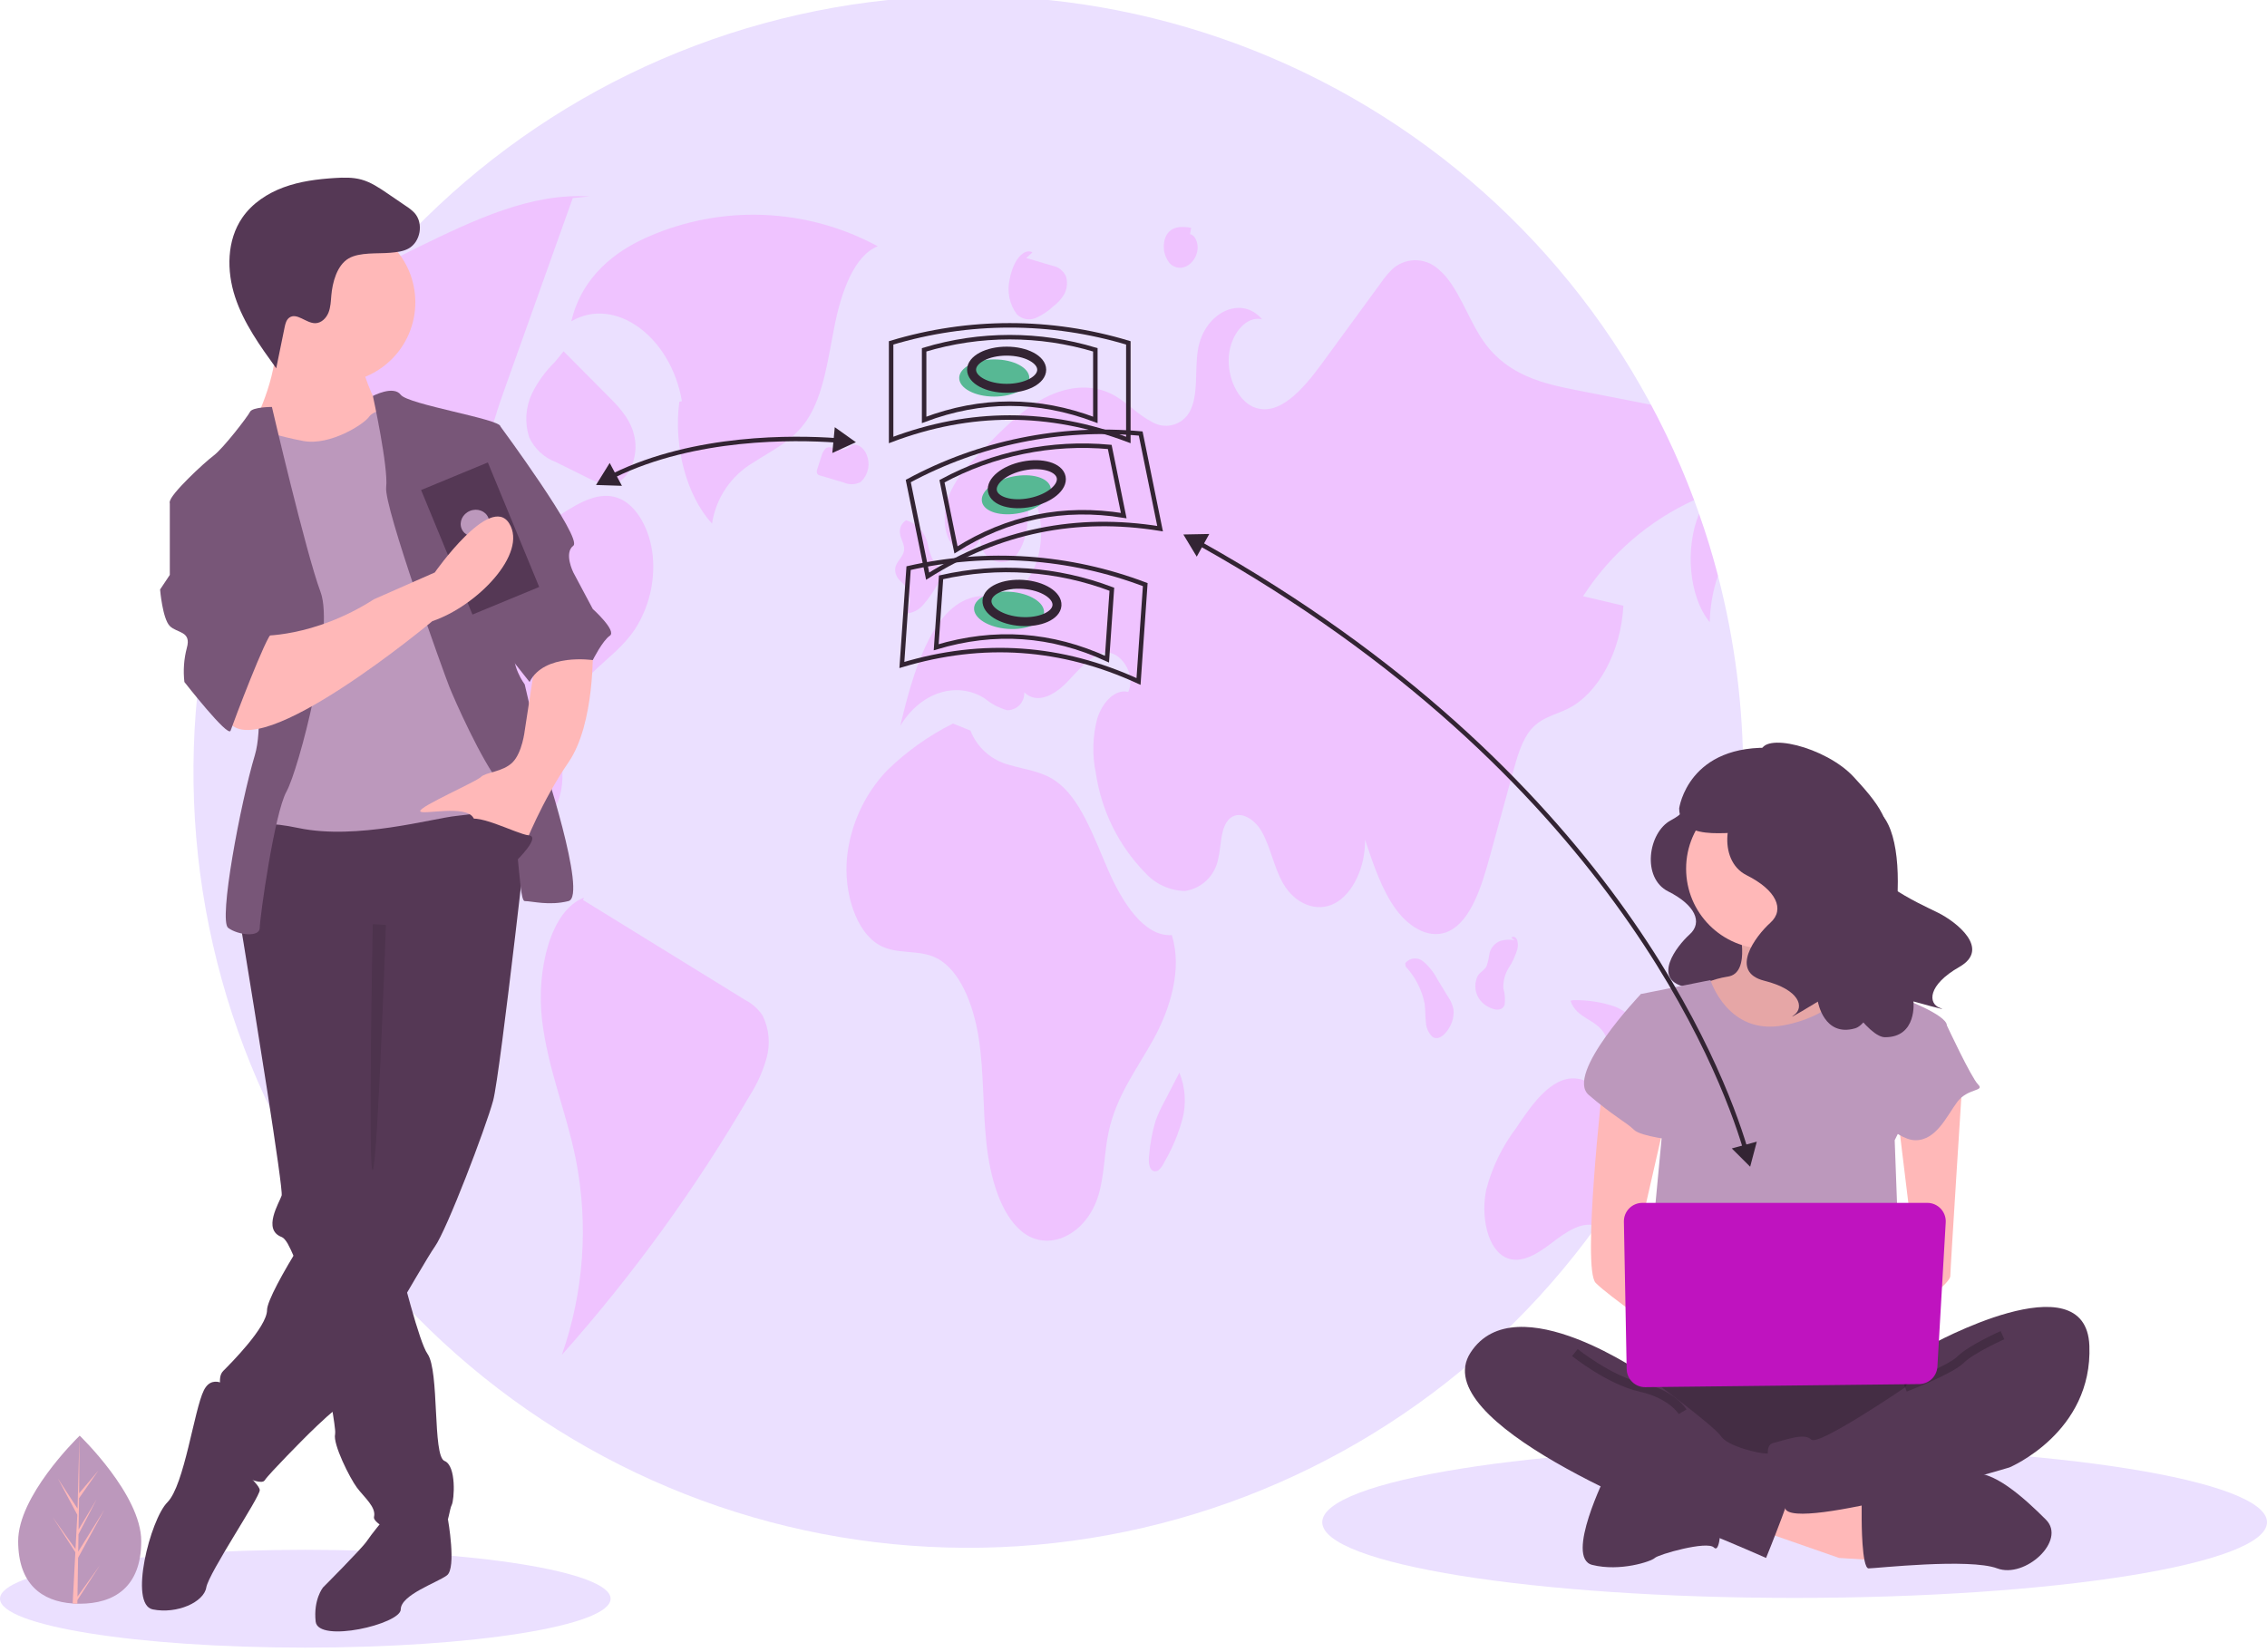 <svg width="505" height="368" viewBox="0 0 505 368" fill="none" xmlns="http://www.w3.org/2000/svg">
<g clip-path="url(#clip0_1_173)">
<path d="M388.314 172.291C388.229 215.454 372.027 257.024 342.892 288.829C313.757 320.633 273.798 340.372 230.869 344.164C187.941 347.956 145.149 335.527 110.906 309.32C76.663 283.114 53.446 245.026 45.82 202.544C38.194 160.062 46.711 116.259 69.695 79.748C92.679 43.236 128.468 16.656 170.027 5.234C211.586 -6.189 255.908 -1.627 294.279 18.021C332.65 37.669 362.295 70.983 377.386 111.413C377.762 112.429 378.129 113.444 378.486 114.469V114.479C380.079 118.984 381.482 123.574 382.695 128.248C386.438 142.628 388.326 157.43 388.314 172.291V172.291Z" fill="#EBE0FF"/>
<path d="M195.529 54.864C187.72 50.635 179.049 48.247 170.178 47.883C161.308 47.52 152.472 49.19 144.344 52.767C137.187 55.886 129.651 61.482 127.264 71.588C136.92 65.88 149.419 74.898 151.903 89.364L151.324 89.525C150.011 99.545 152.941 110.454 158.613 116.667C159.034 113.863 160.074 111.189 161.657 108.838C163.239 106.488 165.324 104.52 167.761 103.077C171.928 100.333 176.539 98.34 179.719 93.624C183.49 88.033 184.448 79.862 185.946 72.408C187.444 64.953 190.285 56.941 195.529 54.864Z" fill="#FE52FE" fill-opacity="0.2"/>
<path d="M141.48 140.131C138.806 144.153 135.234 146.677 132.029 149.82C128.328 153.191 125.901 157.736 125.155 162.689C124.749 166.19 125.377 169.748 125.29 173.287C125.203 176.826 124.025 180.809 121.622 181.689C117.827 183.062 114.931 176.004 111.031 175.511C107.932 175.124 105.142 180.007 106.04 184.242C106.938 188.477 111.157 190.353 113.58 187.587C115.771 191.271 114.226 197.953 110.935 199.084C110.587 201.405 110.239 203.716 109.901 206.036C101.58 200.206 93.171 194.279 86.095 185.741C78.225 176.325 73.343 164.77 72.077 152.556C71.16 142.742 72.521 131.516 68.022 123.964C64.421 117.921 58.243 116.586 52.682 116.964C51.668 117.031 50.645 117.147 49.632 117.273C52.911 107.408 57.076 97.861 62.075 88.749C63.207 88.262 64.258 87.607 65.194 86.805C70.368 82.406 72.666 73.5 76.865 67.341C77.136 66.944 77.416 66.558 77.705 66.181C82.001 60.563 87.755 57.672 93.316 54.983C105.625 48.998 118.291 42.936 131.285 43.767L127.587 44.125C123.272 56.231 118.954 68.337 114.632 80.443C113.975 82.299 113.312 84.159 112.643 86.022C110.191 92.906 107.662 100.236 108.038 107.942C108.26 112.506 109.843 117.379 112.855 118.946C115.665 120.396 118.735 118.617 121.447 116.857C122.596 116.122 123.735 115.387 124.884 114.643C129.006 111.984 133.573 109.257 137.927 111.036C141.914 112.661 144.858 118.085 145.418 123.935C145.932 129.621 144.547 135.318 141.48 140.131Z" fill="#FE52FE" fill-opacity="0.2"/>
<path d="M165.997 222.781C153.958 215.356 141.918 207.931 129.879 200.507L130.083 199.98C122.597 202.835 119.489 216.162 120.727 227.061C121.964 237.96 126.158 247.703 128.277 258.322C131.135 272.854 130.056 287.888 125.154 301.862C140.985 284.07 154.996 264.734 166.975 244.142C168.649 241.547 169.924 238.715 170.758 235.741C171.642 232.571 171.327 229.187 169.874 226.235C168.888 224.779 167.556 223.591 165.997 222.781Z" fill="#FE52FE" fill-opacity="0.2"/>
<path d="M118.481 87.706C117.067 90.746 116.849 94.209 117.871 97.403C119.059 99.976 121.214 101.975 123.866 102.964L130.519 106.267C132.732 107.366 135.117 108.475 137.373 107.571C140.094 106.481 141.981 102.208 141.493 98.242C140.974 94.02 138.317 91.117 135.86 88.644C132.422 85.184 128.984 81.724 125.546 78.264L123.608 80.641C121.512 82.689 119.779 85.078 118.481 87.706V87.706Z" fill="#FE52FE" fill-opacity="0.2"/>
<path d="M352.651 132.83C355.644 133.536 358.636 134.242 361.629 134.948C361.108 145.072 356.097 154.441 349.378 157.835C346.579 159.247 343.46 159.769 341.143 162.409C339.048 164.806 337.986 168.539 337.011 172.107C335.303 178.334 333.594 184.561 331.885 190.787C330.051 197.498 327.695 204.953 322.926 207.37C318.833 209.449 314.151 206.906 311.004 202.642C307.856 198.378 305.935 192.644 304.072 187.055C304.188 193.147 301.359 199.123 297.353 201.24C293.337 203.357 288.452 201.443 285.768 196.715C283.837 193.321 283.036 188.844 281.144 185.402C279.251 181.96 275.284 179.987 273.218 183.217C271.856 185.363 272.03 188.651 271.354 191.377C271.014 193.188 270.119 194.847 268.794 196.124C267.468 197.401 265.779 198.233 263.96 198.504C262.287 198.465 260.639 198.086 259.117 197.39C257.595 196.693 256.231 195.694 255.107 194.452C249.195 188.395 245.346 180.621 244.111 172.242C243.273 168.224 243.379 164.067 244.42 160.097C245.607 156.336 248.474 153.436 251.322 154.151C253.195 150.186 249.498 144.926 246.167 145.391C242.827 145.855 240.211 149.442 237.469 152.198C234.737 154.953 230.914 156.955 228.162 154.218C228.224 155.219 227.886 156.204 227.223 156.955C226.56 157.706 225.626 158.163 224.627 158.225C224.528 158.231 224.429 158.233 224.33 158.231C222.5 157.705 220.8 156.803 219.339 155.582C213.035 151.646 205.031 154.257 200.552 161.702C203.352 149.771 207.455 136.079 216.056 133.275C219.57 132.124 223.403 133.072 226.724 131.08C232.603 127.551 233.791 114.217 228.713 108.715C229.36 113.917 229.234 119.989 226.492 123.548C223.751 127.106 217.997 124.785 218.344 119.525C218.266 120.265 217.957 120.961 217.459 121.514C216.962 122.067 216.303 122.448 215.577 122.602C214.85 122.757 214.093 122.677 213.415 122.374C212.736 122.072 212.171 121.562 211.799 120.918C209.974 118.133 210.129 113.579 211.423 110.253C212.756 107.24 214.669 104.52 217.051 102.247C221.637 97.325 226.29 92.345 231.599 89.251C236.919 86.157 243.059 85.113 248.388 88.188C251.197 89.812 253.669 92.519 256.536 93.95C257.21 94.369 257.959 94.651 258.742 94.779C259.524 94.908 260.324 94.881 261.096 94.7C261.868 94.519 262.597 94.187 263.241 93.724C263.885 93.261 264.432 92.675 264.85 92C264.882 91.948 264.914 91.895 264.945 91.842C267.078 88.091 266.074 82.521 266.866 77.832C268.285 69.545 276.558 65.668 281.144 71.141C277.717 70.261 274.174 74.322 273.749 79.244C273.314 84.165 275.796 89.135 279.117 90.624C284.697 93.1 290.161 86.873 294.38 81.11C298.782 75.076 303.19 69.046 307.605 63.019C308.31 61.992 309.102 61.028 309.971 60.137C311.353 58.787 313.197 58.014 315.127 57.975C317.058 57.935 318.931 58.632 320.368 59.925C324.828 63.57 326.923 71.044 330.582 76.188C335.892 83.662 343.837 85.48 351.232 86.931C356.744 88.004 362.26 89.084 367.779 90.17C371.458 97.025 374.667 104.122 377.385 111.413C367.264 116.035 358.68 123.468 352.651 132.83Z" fill="#FE52FE" fill-opacity="0.2"/>
<path d="M382.695 128.247C381.564 131.586 380.945 135.078 380.86 138.603C376.13 132.821 375.377 121.982 378.485 114.478C380.078 118.984 381.482 123.574 382.695 128.247Z" fill="#FE52FE" fill-opacity="0.2"/>
<path d="M370.472 249.171C366.336 257.582 361.525 265.644 356.087 273.276C352.612 271.787 348.876 274.446 345.622 276.941C342.224 279.551 338.14 282.094 334.655 279.716C331.093 277.279 329.944 270.462 331.074 265.057C332.372 260.071 334.642 255.392 337.754 251.288C340.65 246.956 343.749 242.46 347.775 240.778C351.811 239.095 356.995 241.474 358.173 247.217L361.03 247.121C359.428 244.916 360.268 240.352 362.421 239.55C364.902 238.612 367.054 242.025 368.522 245.042C369.178 246.405 369.844 247.778 370.472 249.171Z" fill="#FE52FE" fill-opacity="0.2"/>
<path d="M261.03 208.329C254.888 208.715 250.022 201.142 246.789 193.692C243.556 186.241 240.606 177.721 235.064 173.929C231.898 171.762 228.287 171.465 224.853 170.415C222.904 169.922 221.101 168.971 219.593 167.641C218.085 166.311 216.915 164.64 216.18 162.767L212.284 161.191C206.834 163.92 201.843 167.484 197.491 171.755C192.518 177.046 189.421 183.828 188.676 191.056C187.932 198.868 190.681 207.577 195.816 210.512C199.874 212.83 204.598 211.369 208.708 213.491C213.844 216.143 216.893 223.847 218.047 231.453C219.201 239.059 218.908 246.964 219.734 254.657C220.56 262.349 222.835 270.354 227.545 274.296C233.438 279.229 242.086 275.13 244.73 266.15C246.027 261.745 245.983 256.774 246.953 252.202C248.661 244.15 253.271 238.176 256.927 231.57C260.583 224.965 263.461 215.994 261.03 208.329Z" fill="#FE52FE" fill-opacity="0.2"/>
<path d="M200.335 129.204C200.908 129.732 201.442 130.3 201.934 130.904C202.444 131.784 202.704 132.786 202.686 133.803C202.669 134.82 202.375 135.813 201.836 136.674C202.576 136.632 203.299 136.437 203.96 136.1C204.62 135.764 205.204 135.294 205.674 134.72C206.795 133.442 207.781 132.05 208.617 130.569C209.01 130.061 209.29 129.476 209.44 128.851C209.59 128.227 209.605 127.578 209.485 126.947C209.194 126.118 208.508 125.764 208.027 125.14C207.361 123.92 206.905 122.596 206.681 121.224C206.415 119.938 205.795 118.752 204.892 117.799C203.989 116.846 202.839 116.164 201.571 115.83L201.879 115.889C201.355 116.2 200.941 116.668 200.696 117.227C200.451 117.785 200.386 118.407 200.511 119.004C200.698 120.211 201.472 121.212 201.395 122.443C201.284 124.213 199.518 125.043 199.409 126.813C199.392 127.701 199.724 128.56 200.335 129.204V129.204Z" fill="#FE52FE" fill-opacity="0.2"/>
<path d="M191.653 107.439C192.391 106.791 192.936 105.952 193.23 105.014C193.524 104.076 193.556 103.075 193.32 102.121C192.874 100.109 191.295 98.756 189.838 99.127C189.416 99.556 188.891 99.871 188.314 100.041C187.737 100.211 187.126 100.232 186.538 100.1C185.638 99.868 184.649 99.27 183.868 99.95C183.421 100.457 183.108 101.069 182.958 101.729C182.669 102.618 182.38 103.506 182.091 104.395C181.954 104.713 181.918 105.066 181.988 105.406C182.044 105.542 182.133 105.661 182.248 105.752C182.363 105.844 182.499 105.904 182.644 105.927C184.379 106.44 186.113 106.952 187.848 107.464C188.445 107.74 189.095 107.88 189.753 107.876C190.411 107.872 191.059 107.722 191.653 107.439V107.439Z" fill="#FE52FE" fill-opacity="0.2"/>
<path d="M322.602 222.115C321.8 220.8 320.999 219.485 320.197 218.171C319.409 216.648 318.333 215.294 317.027 214.184C316.744 213.947 316.418 213.768 316.066 213.657C315.714 213.546 315.344 213.506 314.976 213.538C314.609 213.571 314.252 213.676 313.925 213.846C313.597 214.017 313.307 214.251 313.07 214.534L313.029 214.585L313.126 215.336C315.273 217.642 316.736 220.501 317.351 223.593C317.534 224.936 317.47 226.327 317.631 227.677C317.647 228.302 317.787 228.919 318.042 229.49C318.297 230.062 318.662 230.577 319.116 231.008C320.379 231.852 321.861 230.607 322.76 229.087C323.563 227.839 323.923 226.356 323.783 224.877C323.582 223.885 323.181 222.945 322.602 222.115V222.115Z" fill="#FE52FE" fill-opacity="0.2"/>
<path d="M335.18 223.826C335.333 222.595 335.233 221.346 334.886 220.155C334.829 218.544 335.256 216.952 336.111 215.587C336.96 214.298 337.604 212.885 338.019 211.398C338.193 210.72 338.161 210.005 337.927 209.346C337.662 208.749 337.019 208.477 336.65 208.949L337.439 209.458C336.374 209.268 335.279 209.321 334.237 209.614C333.642 209.842 333.111 210.21 332.689 210.687C332.266 211.164 331.965 211.736 331.81 212.354C331.679 213.318 331.467 214.27 331.173 215.197C330.703 216.166 329.791 216.489 329.219 217.339C328.828 218.093 328.631 218.933 328.645 219.782C328.659 220.631 328.884 221.464 329.299 222.204C330.018 223.416 331.162 224.316 332.506 224.73C333.47 225.077 334.739 225.095 335.18 223.826Z" fill="#FE52FE" fill-opacity="0.2"/>
<path d="M357.58 230.594C357.929 231.502 358.395 232.36 358.968 233.146C360.041 234.228 361.498 233.563 362.799 233.3C363.98 233.113 365.189 233.25 366.298 233.696C367.407 234.141 368.375 234.879 369.1 235.831C368.595 233.311 367.494 230.949 365.889 228.943C364.284 226.938 362.222 225.347 359.876 224.305C356.828 223.249 353.615 222.745 350.39 222.82L349.839 222.961C351.243 227.054 355.651 226.962 357.58 230.594Z" fill="#FE52FE" fill-opacity="0.2"/>
<path d="M259.311 245.553C258.57 246.901 257.933 248.303 257.405 249.748C256.705 252.088 256.243 254.492 256.023 256.925C255.85 258.308 255.797 260.075 256.662 260.749C256.911 260.914 257.211 260.983 257.506 260.942C257.802 260.902 258.072 260.756 258.268 260.53C258.748 260.021 259.142 259.435 259.432 258.797C261.132 255.864 262.453 252.725 263.361 249.458C264.308 245.991 264.082 242.307 262.717 238.983C261.582 241.173 260.446 243.363 259.311 245.553Z" fill="#FE52FE" fill-opacity="0.2"/>
<path d="M226.529 70.042C227.069 70.57 227.751 70.929 228.492 71.074C229.233 71.219 230 71.143 230.698 70.857C232.145 70.223 233.472 69.346 234.621 68.261C235.573 67.556 236.38 66.674 236.999 65.663C237.34 65.059 237.559 64.393 237.642 63.705C237.726 63.016 237.673 62.317 237.486 61.649C237.22 61.008 236.796 60.447 236.253 60.017C235.71 59.586 235.066 59.302 234.383 59.19C232.457 58.618 230.532 58.047 228.607 57.475L230 56.218C228.567 55.447 226.981 56.877 226.086 58.647C225.511 59.802 225.111 61.037 224.898 62.31C224.593 63.64 224.581 65.02 224.863 66.356C225.144 67.691 225.713 68.949 226.529 70.042V70.042Z" fill="#FE52FE" fill-opacity="0.2"/>
<path d="M260.521 58.612C261.064 59.211 261.814 59.581 262.619 59.647C263.424 59.712 264.224 59.469 264.856 58.965C265.4 58.556 265.852 58.036 266.183 57.441C266.513 56.845 266.715 56.186 266.774 55.507C266.91 53.99 266.161 52.304 265.092 52.173L265.336 50.753C263.276 50.38 260.741 50.305 259.637 52.811C259.265 53.771 259.15 54.812 259.306 55.83C259.461 56.848 259.88 57.807 260.521 58.612V58.612Z" fill="#FE52FE" fill-opacity="0.2"/>
<path d="M68.007 367.07C105.567 367.07 136.015 362.192 136.015 356.174C136.015 350.155 105.567 345.277 68.007 345.277C30.448 345.277 0 350.155 0 356.174C0 362.192 30.448 367.07 68.007 367.07Z" fill="#EBE0FF"/>
<path d="M399.773 355.993C457.888 355.993 505 348.445 505 339.133C505 329.821 457.888 322.272 399.773 322.272C341.657 322.272 294.545 329.821 294.545 339.133C294.545 348.445 341.657 355.993 399.773 355.993Z" fill="#EBE0FF"/>
<path d="M376.393 177.067C376.393 177.067 377.289 180.058 372.212 182.749C367.136 185.441 365.642 195.609 371.615 198.599C377.587 201.59 379.379 205.477 376.393 208.169C373.407 210.86 368.031 218.038 375.198 219.832C382.365 221.626 383.261 225.215 381.171 226.71C379.08 228.206 385.949 224.019 385.949 224.019C385.949 224.019 387.143 231.196 393.414 229.402C399.685 227.608 417.304 193.515 408.346 188.73C399.387 183.945 376.393 177.067 376.393 177.067Z" fill="#553855"/>
<path d="M387.216 205.944C387.216 205.944 390.314 216.802 384.893 217.577C381.529 218.102 378.341 219.432 375.6 221.455L385.668 234.639H404.253L415.87 223.006C415.87 223.006 400.381 211.373 403.479 204.393C406.577 197.413 387.216 205.944 387.216 205.944Z" fill="#FFB8B8"/>
<path opacity="0.1" d="M387.216 205.944C387.216 205.944 390.314 216.802 384.893 217.577C381.529 218.102 378.341 219.432 375.6 221.455L385.668 234.639H404.253L415.87 223.006C415.87 223.006 400.381 211.373 403.479 204.393C406.577 197.413 387.216 205.944 387.216 205.944Z" fill="black"/>
<path d="M391.863 340.886L409.674 347.09L422.065 347.865L421.29 337.008L395.735 329.439L391.863 340.886Z" fill="#FFB8B8"/>
<path d="M414.708 338.559C414.708 338.559 414.708 349.417 416.257 349.417C417.806 349.417 438.715 347.09 444.91 349.417C451.105 351.743 460.398 343.212 455.752 338.559C451.105 333.906 443.526 326.926 438.797 328.477C434.068 330.028 414.708 333.906 414.708 333.906V338.559Z" fill="#553855"/>
<path d="M357.789 328.478C357.789 328.478 348.496 347.09 354.691 348.641C360.887 350.192 367.856 347.866 368.631 347.09C369.405 346.315 380.247 343.212 381.796 344.763C383.344 346.315 383.344 338.559 383.344 338.559L357.789 328.478Z" fill="#553855"/>
<path d="M365.533 302.885C365.533 302.885 350.819 323.049 361.661 328.477C372.503 333.906 424.388 333.906 428.26 328.477C432.132 323.049 433.681 305.987 428.26 304.436C422.839 302.885 365.533 302.885 365.533 302.885Z" fill="#553855"/>
<path opacity="0.2" d="M365.533 302.885C365.533 302.885 350.819 323.049 361.661 328.477C372.503 333.906 424.388 333.906 428.26 328.477C432.132 323.049 433.681 305.987 428.26 304.436C422.839 302.885 365.533 302.885 365.533 302.885Z" fill="black"/>
<path d="M393.412 211.373C403.249 211.373 411.223 203.387 411.223 193.536C411.223 183.684 403.249 175.698 393.412 175.698C383.575 175.698 375.6 183.684 375.6 193.536C375.6 203.387 383.575 211.373 393.412 211.373Z" fill="#FFB8B8"/>
<path d="M365.533 221.455L381.021 218.353C381.021 218.353 384.893 230.761 397.284 228.434C409.674 226.108 412.772 218.353 412.772 218.353C412.772 218.353 422.065 222.23 422.839 222.23C423.614 222.23 433.681 226.108 433.681 228.434C433.681 230.761 422.065 254.027 422.065 254.027L423.614 295.905L366.307 294.354L370.179 253.251L365.533 221.455Z" fill="#BC98BC"/>
<path d="M357.015 241.618C357.015 241.618 352.368 282.721 355.466 285.823C358.563 288.926 370.954 297.456 370.954 297.456V288.15L364.759 276.517L370.954 249.374L357.015 241.618Z" fill="#FFB8B8"/>
<path d="M437.166 240.455C437.166 240.455 434.455 282.721 434.455 284.272C434.455 285.823 427.486 291.252 425.163 291.252C422.839 291.252 421.29 287.374 421.29 287.374L426.711 281.17L422.839 249.374L437.166 240.455Z" fill="#FFB8B8"/>
<path d="M429.809 299.783C429.809 299.783 464.657 280.395 465.432 299.783C466.206 319.171 447.62 326.926 447.62 326.926C447.62 326.926 399.607 341.344 397.671 336.074C395.735 330.804 391.863 322.273 394.961 321.498C398.058 320.722 401.93 319.171 403.479 320.722C405.028 322.273 424.388 309.089 424.388 309.089L429.809 299.783Z" fill="#553855"/>
<path opacity="0.2" d="M446.072 297.456C446.072 297.456 439.102 300.558 436.779 302.885C434.455 305.212 424.388 309.089 424.388 309.089" stroke="black" stroke-width="2" stroke-miterlimit="10"/>
<path d="M370.18 223.006L365.533 221.455C365.533 221.455 348.496 239.292 353.917 243.945C359.338 248.598 362.435 250.149 363.984 251.7C365.533 253.251 373.277 254.027 373.277 254.027L370.18 223.006Z" fill="#BC98BC"/>
<path d="M426.711 226.883L433.681 228.434C433.681 228.434 439.102 240.067 440.651 241.618C442.2 243.169 438.327 242.394 436.004 245.496C433.681 248.598 431.358 254.027 426.711 254.027C422.065 254.027 415.87 246.271 415.87 246.271L426.711 226.883Z" fill="#BC98BC"/>
<path d="M367.082 306.763C367.082 306.763 337.654 285.823 327.587 301.334C317.52 316.844 370.954 337.784 378.698 340.886C386.442 343.988 393.412 347.09 393.412 347.09C393.412 347.09 400.381 330.028 400.381 326.926C400.381 323.824 394.961 323.824 393.412 323.824C391.863 323.824 384.893 322.273 383.344 319.946C381.796 317.62 367.082 306.763 367.082 306.763Z" fill="#553855"/>
<path opacity="0.2" d="M350.819 301.334C350.819 301.334 358.563 307.538 365.533 309.089C372.503 310.64 374.826 314.518 374.826 314.518" stroke="black" stroke-width="2" stroke-miterlimit="10"/>
<path d="M361.74 272.174L362.359 305.011C362.379 306.095 362.827 307.128 363.604 307.883C364.381 308.639 365.425 309.056 366.509 309.043L427.527 308.357C428.566 308.345 429.563 307.939 430.315 307.22C431.067 306.501 431.519 305.523 431.578 304.483L433.431 272.334C433.463 271.775 433.381 271.215 433.189 270.689C432.998 270.164 432.701 269.682 432.318 269.275C431.934 268.868 431.471 268.544 430.958 268.322C430.445 268.101 429.892 267.986 429.333 267.986H365.844C365.298 267.986 364.758 268.095 364.255 268.307C363.752 268.518 363.296 268.828 362.914 269.218C362.532 269.608 362.231 270.07 362.03 270.578C361.828 271.085 361.73 271.628 361.74 272.174V272.174Z" fill="#BF13BF"/>
<path d="M394.363 171.129C394.363 171.129 395.356 174.442 389.732 177.423C384.108 180.405 382.454 191.669 389.07 194.982C395.687 198.295 397.671 202.602 394.363 205.583C391.055 208.565 385.101 216.516 393.04 218.504C400.98 220.492 401.972 224.467 399.656 226.124C397.341 227.78 404.949 223.142 404.949 223.142C404.949 223.142 406.273 231.093 413.22 229.105C420.167 227.117 427.099 190.985 419.354 181.678C412.154 173.025 394.363 171.129 394.363 171.129Z" fill="#553855"/>
<path d="M392.25 167.719C392.252 162.865 406.752 166.353 412.968 173.129C417.273 177.822 423.812 184.882 418.333 189.859C412.854 194.836 427.725 201.36 431.713 203.338C435.702 205.316 443.577 211.365 436.466 215.422C429.356 219.48 429.47 223.577 432.146 224.546C434.822 225.516 426.247 223.104 426.247 223.104C426.247 223.104 427.113 231.118 419.888 231.08C412.663 231.042 391.935 191.278 396.887 180.225C401.491 169.948 392.25 167.719 392.25 167.719Z" fill="#553855"/>
<path d="M395.391 166.655C376.001 165.486 374.055 180.103 374.055 180.103C374.189 188.561 387.602 184.44 391.328 185.701C395.822 182.463 404.486 176.336 410.682 171.964C406.184 168.792 400.884 166.952 395.391 166.655Z" fill="#553855"/>
<path d="M389.867 259.928L391.348 254.347L385.775 255.854L389.867 259.928ZM263.606 119.074L266.588 124.018L269.379 118.963L263.606 119.074ZM389.171 255.438C383.895 237.954 358.639 171.708 267.781 120.808L267.292 121.68C357.87 172.423 382.992 238.424 388.213 255.727L389.171 255.438Z" fill="#332433"/>
<path d="M31.464 343.34C31.464 353.679 25.327 357.289 17.755 357.289C17.58 357.289 17.405 357.287 17.23 357.283C16.879 357.276 16.532 357.259 16.188 357.236C9.355 356.751 4.046 352.956 4.046 343.34C4.046 333.388 16.744 320.832 17.698 319.902L17.7 319.901C17.737 319.865 17.755 319.847 17.755 319.847C17.755 319.847 31.464 333 31.464 343.34Z" fill="#BC98BC"/>
<path d="M17.256 355.708L22.27 348.692L17.243 356.478L17.23 357.284C16.879 357.276 16.532 357.259 16.188 357.236L16.729 346.891L16.724 346.811L16.734 346.796L16.785 345.819L11.745 338.013L16.8 345.086L16.812 345.294L17.221 337.478L12.907 329.412L17.273 336.106L17.698 319.902L17.7 319.847V319.901L17.629 332.678L21.924 327.613L17.611 333.779L17.498 340.777L21.508 334.061L17.481 341.807L17.418 345.697L23.239 336.35L17.396 347.055L17.256 355.708Z" fill="#FFB8B8"/>
<path d="M96.852 340.661L99.785 338.479C99.785 338.479 101.726 349.338 99.56 350.965C97.394 352.592 89.271 355.303 89.271 358.557C89.271 361.811 70.859 366.149 70.318 361.268C69.776 356.388 71.942 353.676 71.942 353.676C71.942 353.676 80.607 345 81.69 343.373C82.773 341.746 85.48 338.492 85.48 338.492L96.852 340.661Z" fill="#553855"/>
<path d="M53.531 205.63C53.531 205.63 53.612 206.107 53.753 206.98C53.883 207.756 54.062 208.851 54.278 210.201C56.553 224.1 63.186 265.017 62.737 266.367C62.195 267.994 58.405 273.959 62.737 275.586C63.154 275.743 63.603 276.253 64.085 277.056C65.015 278.784 65.782 280.596 66.376 282.468C68.959 289.973 71.721 301.985 73.318 310.304C74.017 313.959 74.493 316.898 74.634 318.438C74.683 318.794 74.688 319.155 74.65 319.512C74.109 321.681 77.899 329.273 79.524 331.442C81.148 333.612 83.856 335.781 83.314 337.95C82.773 340.119 96.852 346.084 98.477 342.288C100.101 338.492 100.101 336.323 100.643 335.238C101.184 334.154 101.726 326.562 99.018 325.477C96.311 324.393 97.935 305.412 95.228 301.616C94.323 300.353 92.942 296.074 91.497 290.927C90.928 288.91 90.354 286.763 89.791 284.61C87.506 275.787 85.48 266.909 85.48 266.909L86.022 203.461L56.239 199.665L55.475 201.351L53.953 204.697L53.531 205.63Z" fill="#553855"/>
<path d="M51.907 309.75C51.907 309.75 47.574 305.412 45.408 309.75C43.242 314.089 41.076 330.9 37.286 334.696C33.495 338.492 28.622 357.472 34.037 358.557C39.452 359.642 45.408 356.93 45.95 353.676C46.491 350.423 57.863 333.611 57.863 331.985C57.863 330.358 50.282 324.392 50.282 324.392L51.907 309.75Z" fill="#553855"/>
<path d="M118.513 175.803C118.513 175.803 111.473 239.252 109.848 245.217C108.224 251.182 99.56 273.959 96.852 277.755C94.144 281.551 76.816 312.462 74.65 314.089C72.484 315.716 68.152 320.054 68.152 320.054C68.152 320.054 60.029 328.188 58.946 329.815C57.863 331.442 48.657 326.562 48.116 323.308C47.574 320.054 48.657 314.631 49.199 312.462C49.74 310.293 48.116 307.039 49.74 305.412C51.365 303.785 59.488 295.651 59.488 291.855C59.488 288.059 73.567 265.824 78.982 260.944C84.397 256.063 83.314 247.929 83.314 247.929V214.849L53.531 205.63C53.531 205.63 55.156 179.599 58.946 179.599C62.737 179.599 112.556 170.923 118.513 175.803Z" fill="#553855"/>
<path d="M74.65 85.24C84.519 85.24 92.52 77.228 92.52 67.344C92.52 57.461 84.519 49.449 74.65 49.449C64.781 49.449 56.78 57.461 56.78 67.344C56.78 77.228 64.781 85.24 74.65 85.24Z" fill="#FFB8B8"/>
<path d="M80.607 81.444C80.607 81.444 82.773 89.578 85.48 91.748C88.188 93.917 78.441 103.136 78.441 103.136L60.029 104.22L56.78 93.917C56.78 93.917 62.737 81.986 61.112 74.394C59.488 66.802 80.607 81.444 80.607 81.444Z" fill="#FFB8B8"/>
<path d="M88.188 90.663C88.188 90.663 83.314 91.205 82.231 92.832C81.148 94.459 73.567 99.34 67.61 98.255C61.654 97.171 57.863 95.544 56.78 96.086C55.697 96.628 53.531 108.017 53.531 108.017L59.488 125.37L58.405 173.092L56.78 186.107C56.78 186.107 53.531 181.769 66.527 184.48C79.524 187.192 96.311 182.311 101.726 181.769C107.141 181.226 116.347 179.6 116.888 176.346C117.43 173.092 115.264 161.161 115.264 161.161L106.599 124.828L101.184 105.305L88.188 90.663Z" fill="#BC98BC"/>
<path d="M83.066 88.216C83.066 88.216 87.646 85.782 89.271 87.952C90.895 90.121 111.473 93.375 111.473 95.001C111.473 96.628 115.805 140.554 114.722 144.35C113.639 148.146 116.888 152.485 116.888 152.485L120.679 168.754C120.679 168.754 130.967 199.664 126.635 200.749C122.303 201.834 118.513 200.749 116.888 200.749C115.264 200.749 115.805 180.142 111.473 174.719C107.141 169.296 101.184 155.739 100.101 153.027C99.018 150.316 85.48 112.897 86.022 108.559C86.563 104.221 83.066 88.216 83.066 88.216Z" fill="#785678"/>
<path d="M60.571 90.663C60.571 90.663 56.239 90.663 55.697 91.748C55.156 92.832 49.74 99.882 47.574 101.509C45.408 103.136 37.827 110.186 37.827 111.813C37.827 113.439 53.531 125.37 53.531 125.37C53.531 125.37 60.029 157.365 56.78 168.211C53.531 179.057 48.657 205.087 50.824 206.714C52.99 208.341 57.863 208.883 57.863 206.714C57.863 204.545 61.112 181.226 63.82 176.346C66.527 171.465 74.65 140.554 71.401 131.877C68.152 123.201 60.571 90.663 60.571 90.663Z" fill="#785678"/>
<path d="M132.05 144.35C132.05 144.35 132.592 161.161 126.635 169.838C120.679 178.515 116.888 188.276 116.888 188.276C116.888 188.276 107.141 185.565 105.516 182.311C103.892 179.057 93.603 181.769 93.603 180.684C93.603 179.6 106.058 174.177 107.141 173.092C108.224 172.007 112.014 172.007 114.181 169.838C116.347 167.669 116.888 162.788 116.888 162.788L119.054 148.689L132.05 144.35Z" fill="#FFB8B8"/>
<path d="M86.958 56.31C88.333 56.185 89.751 56.048 90.966 55.391C93.688 53.921 94.41 49.734 92.337 47.435C91.766 46.85 91.127 46.335 90.434 45.902L86.317 43.096C84.497 41.855 82.633 40.594 80.51 40.009C78.59 39.48 76.561 39.534 74.573 39.658C70.714 39.898 66.831 40.394 63.201 41.729C59.571 43.063 56.185 45.295 53.987 48.481C50.502 53.531 50.454 60.342 52.373 66.172C54.293 72.002 57.939 77.078 61.532 82.052L63.396 72.943C63.562 72.132 63.777 71.243 64.45 70.763C66.125 69.569 68.174 72.019 70.229 72.004C71.55 71.993 72.659 70.906 73.159 69.682C73.659 68.458 73.692 67.102 73.808 65.785C74.053 62.994 75.028 59.111 77.666 57.572C80.125 56.138 84.194 56.562 86.958 56.31Z" fill="#553855"/>
<path opacity="0.1" d="M85.956 206.067C85.956 206.067 84.127 259.046 83.043 260.673C81.96 262.3 83.043 205.901 83.043 205.901L85.956 206.067Z" fill="black"/>
<path d="M107.141 95.001H111.473C111.473 95.001 129.884 119.947 127.718 121.574C125.552 123.201 127.718 127.539 127.718 127.539L132.05 135.674C132.05 135.674 137.466 140.554 135.841 141.639C134.217 142.723 132.05 147.062 132.05 147.062C132.05 147.062 121.22 145.435 117.971 151.942L110.948 143.063L107.141 95.001Z" fill="#785678"/>
<path d="M108.672 103.025L93.807 109.173L105.246 136.914L120.111 130.767L108.672 103.025Z" fill="#553855"/>
<path d="M106.93 119.296C108.572 118.617 109.398 116.842 108.775 115.331C108.152 113.821 106.316 113.147 104.674 113.826C103.032 114.505 102.206 116.28 102.829 117.79C103.452 119.301 105.288 119.975 106.93 119.296Z" fill="#BC98BC"/>
<path d="M96.311 138.385C96.311 138.385 57.322 170.923 50.824 160.619C44.325 150.315 57.863 141.639 57.863 141.639C57.863 141.639 69.776 142.181 83.314 133.504L96.852 127.539C96.852 127.539 109.211 109.869 113.423 116.598C117.634 123.326 106.234 135.037 96.311 138.385Z" fill="#FFB8B8"/>
<path d="M43.784 109.644L37.827 111.813V128.082L35.661 131.335C35.661 131.335 36.203 137.843 37.827 139.47C39.452 141.097 42.701 140.554 41.618 144.35C40.967 146.825 40.783 149.4 41.076 151.943C41.076 151.943 50.824 164.415 51.365 162.788C51.907 161.162 59.488 141.097 60.571 141.097C61.654 141.097 49.74 109.644 49.74 109.644H43.784Z" fill="#785678"/>
<path d="M114.993 191.801C114.993 191.801 120.592 186.378 117.792 186.107C114.993 185.836 105.246 180.413 103.621 183.124C101.997 185.836 114.993 191.801 114.993 191.801Z" fill="#553855"/>
<path d="M221.483 88.353C225.797 88.353 229.295 86.499 229.295 84.212C229.295 81.924 225.797 80.07 221.483 80.07C217.169 80.07 213.672 81.924 213.672 84.212C213.672 86.499 217.169 88.353 221.483 88.353Z" fill="#57B894"/>
<path d="M251.351 98.017C233.737 91.355 216.122 91.355 198.508 98.017V76.389C215.739 71.182 234.12 71.182 251.351 76.389V98.017Z" stroke="#332433" stroke-miterlimit="10"/>
<path d="M243.999 93.544C231.286 88.736 218.573 88.736 205.86 93.544V77.934C218.296 74.176 231.563 74.176 243.999 77.934V93.544Z" stroke="#332433" stroke-miterlimit="10"/>
<path d="M224.24 86.513C228.554 86.513 232.052 84.658 232.052 82.371C232.052 80.084 228.554 78.23 224.24 78.23C219.926 78.23 216.429 80.084 216.429 82.371C216.429 84.658 219.926 86.513 224.24 86.513Z" stroke="#332433" stroke-width="2" stroke-miterlimit="10"/>
<path d="M227.227 114.29C231.454 113.426 234.511 110.909 234.054 108.668C233.597 106.427 229.8 105.31 225.573 106.174C221.346 107.038 218.289 109.556 218.746 111.797C219.203 114.038 223 115.154 227.227 114.29Z" fill="#57B894"/>
<path d="M258.421 117.777C239.832 114.777 222.574 118.304 206.645 128.36L202.327 107.168C218.17 98.616 236.18 94.935 254.103 96.586L258.421 117.777Z" stroke="#332433" stroke-miterlimit="10"/>
<path d="M250.325 114.867C236.908 112.702 224.452 115.248 212.956 122.505L209.839 107.21C221.273 101.038 234.272 98.381 247.208 99.572L250.325 114.867Z" stroke="#332433" stroke-miterlimit="10"/>
<path d="M229.561 111.934C233.788 111.07 236.844 108.553 236.388 106.312C235.931 104.071 232.134 102.955 227.907 103.819C223.68 104.683 220.623 107.2 221.08 109.441C221.537 111.682 225.334 112.798 229.561 111.934Z" stroke="#332433" stroke-width="2" stroke-miterlimit="10"/>
<path d="M232.573 136.517C232.731 134.235 229.371 132.142 225.067 131.842C220.763 131.543 217.146 133.149 216.987 135.431C216.829 137.713 220.189 139.806 224.493 140.106C228.797 140.405 232.414 138.799 232.573 136.517Z" fill="#57B894"/>
<path d="M253.619 151.822C236.509 143.952 218.937 142.727 200.903 148.149L202.402 126.573C219.952 122.576 238.29 123.854 255.118 130.246L253.619 151.822Z" stroke="#332433" stroke-miterlimit="10"/>
<path d="M246.595 146.849C234.246 141.169 221.563 140.285 208.548 144.198L209.63 128.626C222.296 125.741 235.531 126.663 247.677 131.277L246.595 146.849Z" stroke="#332433" stroke-miterlimit="10"/>
<path d="M235.451 134.873C235.609 132.591 232.249 130.498 227.945 130.198C223.641 129.898 220.024 131.505 219.865 133.786C219.707 136.068 223.067 138.161 227.371 138.461C231.675 138.761 235.292 137.154 235.451 134.873Z" stroke="#332433" stroke-width="2" stroke-miterlimit="10"/>
<path d="M190.66 98.519L185.955 95.173L185.41 100.92L190.66 98.519ZM132.77 108.046L138.541 108.231L135.816 103.141L132.77 108.046ZM186.214 97.595C176.908 96.94 154.794 96.564 136.518 105.473L136.956 106.372C154.984 97.584 176.873 97.94 186.144 98.592L186.214 97.595Z" fill="#332433"/>
</g>
<defs>
<clipPath id="clip0_1_173">
<rect width="505" height="367.07" fill="white"/>
</clipPath>
</defs>
</svg>
